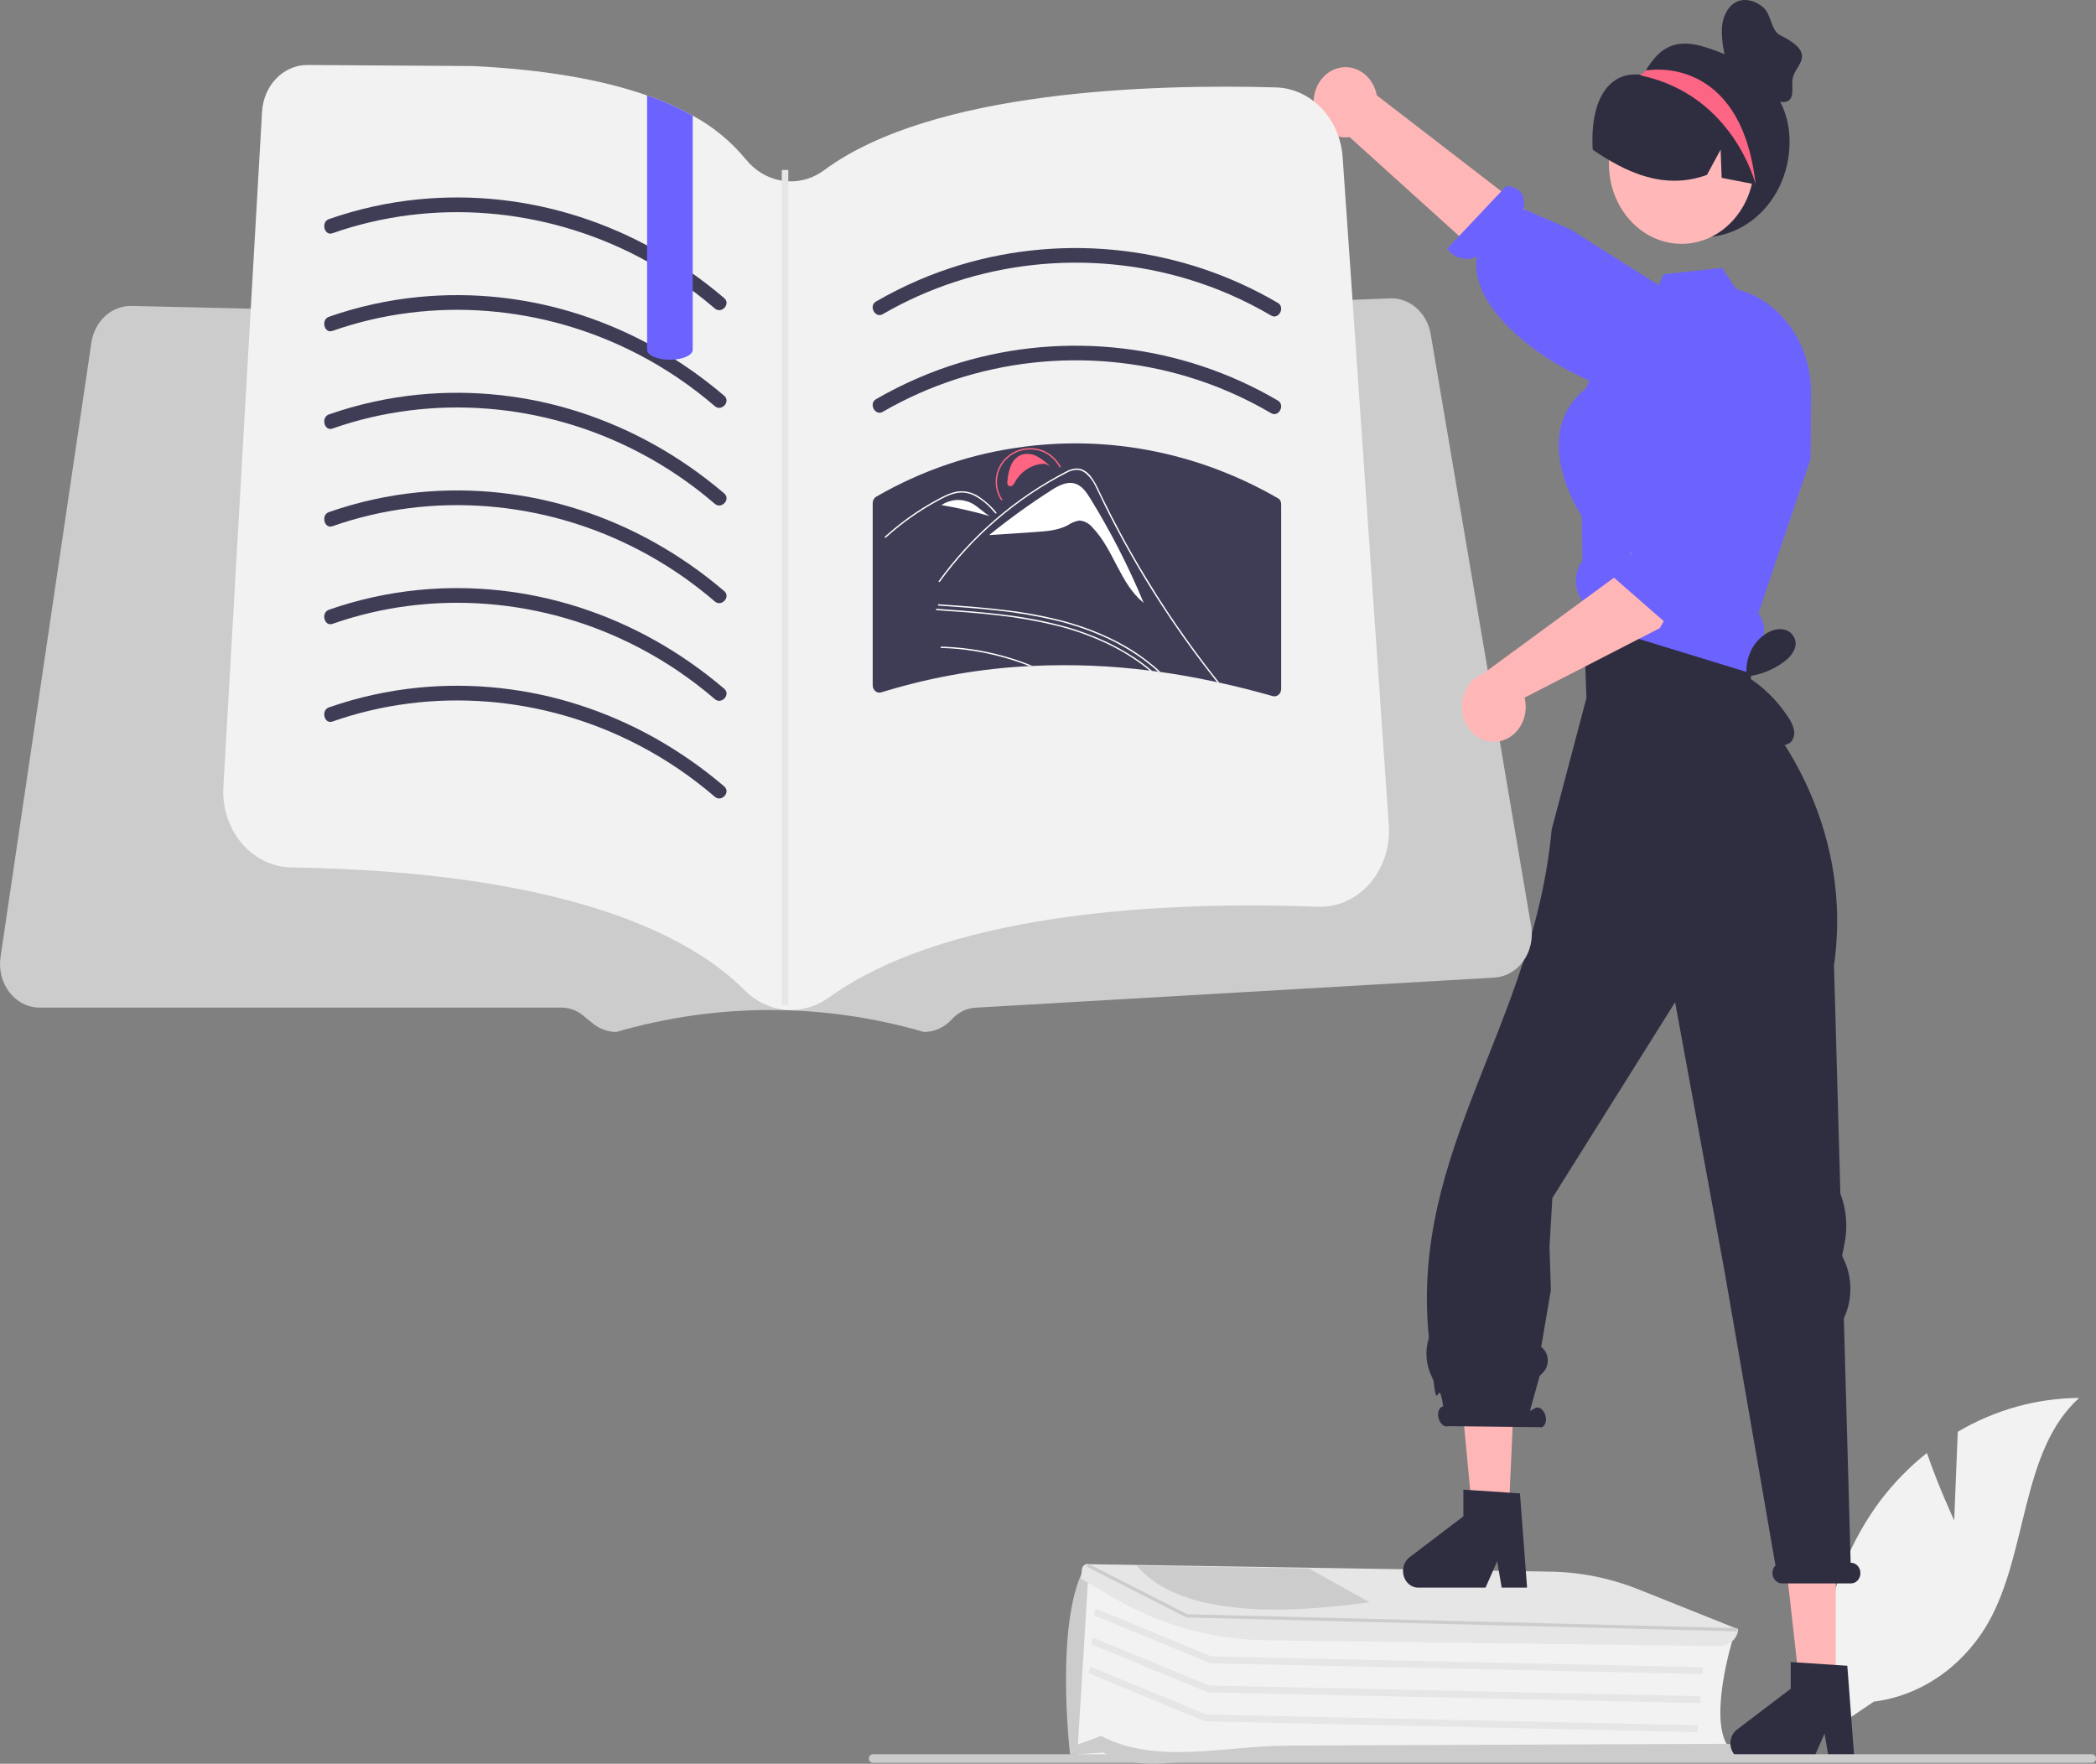 <svg width="593" height="499" viewBox="0 0 593 499" fill="none" xmlns="http://www.w3.org/2000/svg">
<rect x="0" y="0" width="593" height="499" fill="#808080" stroke="none"/>
<g clip-path="url(#clip0_105_263)">
<path d="M552.879 430.158L553.892 405.074C564.459 398.857 576.245 395.573 588.227 395.508C571.736 410.346 573.797 438.949 562.617 458.903C559.087 465.097 554.336 470.337 548.715 474.236C543.095 478.134 536.749 480.59 530.149 481.422L516.349 490.721C514.456 479.103 514.873 467.172 517.573 455.748C520.273 444.325 525.19 433.681 531.987 424.551C535.847 419.47 540.272 414.945 545.158 411.082C548.463 420.673 552.879 430.158 552.879 430.158Z" fill="#F2F2F2"/>
<path d="M343.619 496.966C336.59 496.415 334.757 497.941 324.123 496.966H304.627L307.164 445.617L337.855 459.153L490.377 463.274L490.287 463.558C490.218 463.778 483.447 485.578 488.74 493.834L488.959 494.175L488.531 494.18L348.616 495.592C347.089 495.607 345.134 497.084 343.619 496.966Z" fill="#F2F2F2"/>
<path d="M351.53 497.637C337.952 496.574 323.893 502.383 312.16 495.825L302.78 496.45L302.753 496.363C302.68 496.125 298.25 457.754 307.207 442.877L307.601 442.222L307.909 445.746L304.956 493.544L311.501 491.14C327.396 499.375 346.301 493.937 364.493 493.861L488.304 493.357C490.897 493.348 493.058 495.298 493.127 497.706L493.133 497.941L359.008 497.93C356.507 497.93 354.014 497.832 351.53 497.637Z" fill="#CCCCCC"/>
<path d="M481.777 473.63L342.448 470.582L342.305 470.523L309.387 456.945L310.009 455.118L342.785 468.639L481.812 471.679L481.777 473.63Z" fill="#E6E6E6"/>
<path d="M481.034 481.841L341.705 478.793L341.563 478.734L308.644 465.156L309.266 463.329L342.043 476.85L481.069 479.89L481.034 481.841Z" fill="#E6E6E6"/>
<path d="M480.291 490.053L340.961 487.004L340.82 486.946L307.9 473.366L308.522 471.54L341.3 485.061L480.326 488.102L480.291 490.053Z" fill="#E6E6E6"/>
<path d="M352.492 463.804C339.574 462.843 326.979 458.932 315.509 452.319L305.852 446.682L306.104 443.895C306.175 443.486 306.38 443.12 306.681 442.867C306.981 442.615 307.356 442.494 307.733 442.527L308.586 442.539L438.523 444.643C447.027 444.76 455.454 446.443 463.453 449.623L491.764 460.936L491.749 461.1C491.512 463.726 489.106 465.755 486.273 465.719L358.28 464.068C356.344 464.043 354.415 463.955 352.492 463.804Z" fill="#E6E6E6"/>
<path d="M491.493 461.539L491.463 461.538L335.645 457.608L335.537 457.553L307.444 443.235L307.729 442.756L308.583 442.768L335.906 456.701L490.279 460.591L491.516 460.623L491.493 461.539Z" fill="#CCCCCC"/>
<path d="M370.357 443.77L368.379 443.739L323.724 443.012L321.608 442.979C331.811 454.935 354.371 457.926 387.44 453.294L370.357 443.77Z" fill="#CCCCCC"/>
<path d="M495.908 157.82L498.632 164.795L494.18 189.563L448.76 182.613L449.122 152.41L450.034 145.795L495.908 157.82Z" fill="#FFB6B6"/>
<path d="M519.375 478.825H509.354L504.584 436.286H519.375V478.825Z" fill="#FFB6B6"/>
<path d="M489.567 493.222C489.568 494.472 490.02 495.67 490.822 496.553C491.625 497.436 492.713 497.933 493.849 497.934H512.913L516.199 490.468L517.475 497.934H524.661L522.641 471.267L519.375 471.057L508.4 470.338L506.632 470.216V477.77L491.417 489.34C490.846 489.774 490.38 490.354 490.057 491.03C489.735 491.707 489.567 492.459 489.567 493.222Z" fill="#2F2E41"/>
<path d="M426.754 430.059H416.734L410.839 367.431L429.667 366.193L426.754 430.059Z" fill="#FFB6B6"/>
<path d="M396.947 444.457C396.948 445.706 397.399 446.904 398.202 447.787C399.004 448.671 400.093 449.168 401.228 449.169H420.292L423.578 441.703L424.855 449.169H432.04L430.02 422.501L427.106 422.313L415.941 421.572L414.011 421.45V429.005L398.796 440.574C398.225 441.009 397.759 441.589 397.437 442.265C397.115 442.941 396.947 443.693 396.947 444.457V444.457Z" fill="#2F2E41"/>
<path d="M523.628 442.141H523.589L521.662 372.973C522.909 370.325 523.542 367.379 523.504 364.397C523.467 361.415 522.76 358.49 521.446 355.881L521.17 355.332L521.886 351.682C522.804 346.993 522.383 342.106 520.678 337.69L518.881 273.169C525.304 227.355 494.693 197.476 494.693 197.476L497.507 173.463L447.996 174.702L448.838 197.476L438.994 234.702C433.813 290.256 398.944 325.174 404.244 378.299C404.255 378.452 404.234 378.605 404.184 378.748C403.646 380.548 403.457 382.451 403.628 384.336C403.8 386.221 404.328 388.046 405.179 389.693C405.4 390.113 405.551 390.573 405.627 391.051C406.719 400.364 406.861 388.583 408.308 397.814L408.027 397.971C407.013 398.356 406.578 399.902 407.055 401.423C407.533 402.945 408.741 403.866 409.755 403.481L436.222 403.793C437.236 403.407 437.671 401.862 437.194 400.34C436.716 398.818 435.508 397.897 434.494 398.282L432.847 399.199L435.602 389.279L436.568 388.287C437.03 387.812 437.389 387.227 437.618 386.577C437.846 385.928 437.938 385.23 437.887 384.535C437.836 383.841 437.642 383.169 437.322 382.568C437.001 381.968 436.561 381.455 436.034 381.068L438.778 364.948L438.389 352.757L439.192 338.926L473.919 283.542L487.97 360.044L502.321 442.911C501.986 443.243 501.735 443.665 501.591 444.135C501.447 444.605 501.415 445.108 501.498 445.596C501.63 446.277 501.973 446.887 502.469 447.32C502.965 447.753 503.582 447.983 504.215 447.971H523.698C524.106 447.97 524.509 447.866 524.875 447.666C525.241 447.466 525.56 447.176 525.807 446.818C526.055 446.46 526.223 446.044 526.301 445.603C526.378 445.162 526.362 444.706 526.253 444.273C526.089 443.65 525.743 443.103 525.268 442.718C524.794 442.333 524.217 442.13 523.628 442.141V442.141Z" fill="#2F2E41"/>
<path d="M506.303 40.125C506.304 44.541 505.321 48.89 503.439 52.79C501.556 56.69 498.833 60.022 495.508 62.493C492.183 64.965 488.357 66.5 484.367 66.964C480.377 67.428 476.344 66.807 472.622 65.156C468.901 63.504 465.605 60.872 463.024 57.492C460.442 54.111 458.655 50.084 457.817 45.765C456.98 41.446 457.118 36.967 458.221 32.721C459.324 28.475 461.356 24.592 464.141 21.412L464.259 21.283C464.455 21.056 464.651 20.829 464.857 20.613C464.858 20.613 464.859 20.613 464.86 20.613C464.862 20.612 464.863 20.611 464.864 20.61C464.865 20.609 464.865 20.608 464.866 20.607C464.866 20.605 464.867 20.604 464.866 20.603C465.148 20.377 465.407 20.12 465.641 19.837C468.95 14.747 472.702 10.48 481.79 13.146C494.874 16.984 506.303 25.221 506.303 40.125Z" fill="#2F2E41"/>
<path d="M371.649 28.576C371.593 30.019 371.826 31.458 372.33 32.792C372.835 34.126 373.599 35.322 374.569 36.295C375.539 37.269 376.691 37.996 377.944 38.427C379.197 38.858 380.52 38.981 381.821 38.787L445.038 95.889L454.694 77.209L389.517 26.954C389.078 24.57 387.858 22.447 386.091 20.987C384.324 19.526 382.131 18.83 379.929 19.03C377.726 19.23 375.667 20.312 374.141 22.071C372.615 23.831 371.728 26.145 371.649 28.576V28.576Z" fill="#FFB6B6"/>
<path d="M471.731 112.729C471.731 112.729 471.712 110.672 461.662 110.751C449.188 110.849 414.832 91.138 417.837 72.575C416.411 73.284 414.81 73.451 413.287 73.049C411.765 72.648 410.407 71.7 409.428 70.355L426.153 52.632C431.402 53.022 431.455 56.887 431.006 59.107L444.447 64.985L479.456 87.122L473.275 109.358L471.731 112.729Z" fill="#6C63FF"/>
<path d="M475.75 68.99C487.103 68.99 496.305 58.861 496.305 46.367C496.305 33.873 487.103 23.744 475.75 23.744C464.398 23.744 455.195 33.873 455.195 46.367C455.195 58.861 464.398 68.99 475.75 68.99Z" fill="#FFB7B7"/>
<path d="M447.5 158.891C446.365 160.558 445.785 162.605 445.858 164.688C445.931 166.77 446.653 168.761 447.902 170.328C447.912 170.991 448.002 171.633 448.857 174.011C448.968 174.241 449.1 174.46 449.249 174.663C449.276 174.713 449.306 174.761 449.339 174.807C450.239 176.088 451.49 177.015 452.907 177.451L490.533 189.009L495.507 190.535L496.381 190.801L496.864 183.324C497.983 182.303 498.732 180.875 498.978 179.299C499.223 177.723 498.947 176.102 498.2 174.73L497.507 173.469L501.547 161.512L501.939 160.329L512.24 129.812L512.25 127.777L512.27 125.676L512.37 111.009C512.375 106.387 511.407 101.826 509.541 97.684C507.675 93.543 504.963 89.934 501.617 87.14C498.57 84.577 495.057 82.766 491.316 81.831L491.236 81.82L487.166 75.792L470.654 77.606L469.288 80.692L467.629 84.408L455.66 92.25L451.57 102.714L448.806 109.792C444.525 113.177 441.973 117.524 441.239 122.7C439.671 133.695 446.666 144.7 447.5 145.961L447.711 158.581L447.5 158.891Z" fill="#6C63FF"/>
<path d="M497.262 52.298C497.076 52.265 496.889 52.222 496.703 52.19C493.497 51.564 490.291 50.949 487.094 50.312L486.8 42.337L482.927 49.481C474.093 52.708 465.827 50.884 458.051 46.859C455.487 45.519 452.998 44.009 450.6 42.337C449.81 28.85 454.764 20.215 463.984 21.121C464.32 21.154 464.562 20.776 464.856 20.614C464.857 20.614 464.859 20.613 464.86 20.613C464.861 20.612 464.862 20.612 464.863 20.611C464.864 20.61 464.865 20.608 464.865 20.607C464.866 20.606 464.866 20.604 464.866 20.603C465.366 20.344 465.876 20.096 466.386 19.869C470.377 18.152 474.73 17.718 478.937 18.615C483.145 19.513 487.034 21.707 490.153 24.941C496.429 31.535 499.252 42.423 497.262 52.298Z" fill="#2F2E41"/>
<path d="M496.703 52.19C496.703 52.19 490.614 27.175 464.513 21.401C464.483 21.391 464.385 21.348 464.258 21.283C464.179 21.229 464.081 21.175 463.983 21.121C464.278 20.938 464.562 20.776 464.856 20.614C464.857 20.614 464.859 20.613 464.86 20.613C464.861 20.612 464.862 20.612 464.863 20.611C464.864 20.61 464.865 20.608 464.865 20.607C464.866 20.606 464.866 20.604 464.866 20.603C465.121 20.344 465.376 20.085 465.64 19.837L466.386 19.869C466.386 19.869 492.575 15.304 496.703 52.19Z" fill="#FD6584"/>
<path d="M506.745 209.877C506.261 210.332 505.673 210.631 505.046 210.743C504.418 210.855 503.775 210.774 503.186 210.511C502.014 209.964 500.973 209.126 500.144 208.062C496.763 204.159 494.347 199.367 493.127 194.144L494.255 191.936C493.812 189.214 494.229 186.406 495.436 183.98C496.642 181.554 498.566 179.655 500.889 178.598C502.21 177.981 503.675 177.841 505.073 178.198C505.767 178.387 506.401 178.779 506.908 179.333C507.416 179.886 507.778 180.58 507.957 181.341C508.391 183.703 506.604 185.835 504.794 187.191C501.64 189.547 497.994 190.983 494.199 191.364C498.842 194.244 502.855 198.208 505.957 202.978C506.675 203.973 507.204 205.116 507.513 206.339C507.662 206.953 507.669 207.597 507.535 208.215C507.401 208.833 507.129 209.404 506.745 209.877Z" fill="#2F2E41"/>
<path d="M246.926 498.737H591.893C592.186 498.737 592.468 498.609 592.675 498.381C592.882 498.153 592.998 497.843 592.998 497.521C592.998 497.198 592.882 496.889 592.675 496.661C592.468 496.433 592.186 496.305 591.893 496.305H246.926C246.633 496.305 246.352 496.433 246.144 496.661C245.937 496.889 245.821 497.198 245.821 497.521C245.821 497.843 245.937 498.153 246.144 498.381C246.352 498.609 246.633 498.737 246.926 498.737V498.737V498.737Z" fill="#CCCCCC"/>
<path d="M338.541 186.061V186.696C337.299 185.094 336.031 183.505 334.776 181.916C334.249 181.253 333.722 180.59 333.194 179.927C330.96 177.137 328.713 174.355 326.454 171.583C324.182 168.82 321.91 166.057 319.613 163.308C319.061 162.645 318.509 161.982 317.944 161.319C317.492 160.762 317.001 160.244 316.475 159.772C315.945 159.286 315.336 158.916 314.681 158.68C313.926 158.45 313.13 158.441 312.371 158.653C311.505 158.874 310.677 159.219 309.836 159.509C308.969 159.827 308.116 160.131 307.25 160.435C305.518 161.056 303.798 161.678 302.066 162.3C302.045 162.309 302.023 162.314 302 162.314C301.978 162.314 301.955 162.308 301.935 162.299C301.914 162.289 301.895 162.275 301.879 162.257C301.863 162.24 301.851 162.219 301.842 162.196L301.84 162.189C301.83 162.163 301.826 162.135 301.827 162.107C301.828 162.078 301.835 162.051 301.847 162.026C301.859 162 301.876 161.979 301.896 161.962C301.917 161.945 301.94 161.933 301.966 161.927C302.393 161.775 302.832 161.623 303.271 161.471C305.016 160.835 306.748 160.214 308.493 159.592C309.359 159.274 310.225 158.971 311.091 158.667C311.894 158.331 312.742 158.144 313.601 158.114C315.003 158.225 316.318 158.904 317.291 160.02C317.831 160.573 318.321 161.153 318.81 161.747C319.387 162.438 319.965 163.129 320.542 163.819C322.864 166.61 325.17 169.41 327.458 172.219C329.755 175.037 332.031 177.86 334.287 180.687C334.45 180.894 334.613 181.101 334.776 181.309C336.044 182.883 337.286 184.472 338.541 186.061Z" fill="white"/>
<path d="M316.281 162.317C315.807 161.644 315.175 161.127 314.453 160.822L313.739 160.849C319.341 170.444 326.681 178.664 335.299 184.996C328.959 177.436 322.62 169.876 316.281 162.317Z" fill="white"/>
<path d="M433.193 262.023L404.758 94.455C404.271 91.692 402.946 89.194 401 87.369C399.055 85.544 396.603 84.501 394.048 84.411C393.818 84.405 393.588 84.405 393.358 84.411L373.987 85.175L371.903 85.26L362.235 85.642L360.151 85.721L353.932 85.968L228.542 90.923C228.353 90.934 228.158 90.934 227.969 90.928L199.871 90.282L189.473 90.046L189.141 90.04L181.467 89.86L114.592 88.33L96.861 87.92L88.119 87.723L86.024 87.672L76.055 87.447L73.965 87.397L63.766 87.166L61.676 87.116L50.471 86.857L48.713 86.817L38.719 86.587L37.14 86.553H36.91C34.257 86.565 31.692 87.609 29.671 89.501C27.649 91.392 26.3 94.009 25.863 96.89L0.146 270.774C-0.115 272.535 -0.025 274.338 0.41 276.058C0.844 277.777 1.613 279.372 2.664 280.732C3.714 282.091 5.02 283.184 6.492 283.933C7.964 284.682 9.566 285.069 11.188 285.069H158.877C161.051 285.076 163.166 285.844 164.916 287.262L167.717 289.546C169.646 291.109 171.978 291.956 174.374 291.964C202.899 283.678 232.888 283.678 261.412 291.964C262.883 291.968 264.339 291.651 265.698 291.031C267.057 290.412 268.29 289.501 269.327 288.353C271.1 286.403 273.466 285.243 275.969 285.097L422.779 276.583C424.371 276.492 425.927 276.027 427.343 275.219C428.758 274.412 430 273.281 430.987 271.903C431.973 270.524 432.68 268.929 433.06 267.226C433.441 265.522 433.486 263.748 433.193 262.023V262.023Z" fill="#CCCCCC"/>
<path d="M392.961 235.893C392.772 241.571 390.543 246.935 386.762 250.805C382.982 254.675 377.96 256.734 372.8 256.531C364.275 256.199 354.102 256.033 343.061 256.287C307.003 257.135 261.702 262.597 234.452 282.24C231.027 284.714 226.98 285.936 222.888 285.732C222.586 285.712 222.294 285.693 221.993 285.663C217.75 285.236 213.752 283.287 210.614 280.114C195.603 264.996 161.175 246.69 82.368 245.402C82.041 245.402 81.722 245.383 81.403 245.363C78.85 245.186 76.354 244.458 74.058 243.219C71.761 241.98 69.709 240.255 68.019 238.143C66.329 236.03 65.033 233.572 64.206 230.909C63.379 228.245 63.038 225.428 63.201 222.619L70.946 87.333L72.107 67.056L74.145 31.584C74.35 28.011 75.784 24.659 78.154 22.208C80.524 19.757 83.653 18.391 86.906 18.387H86.985L133.934 18.69C153.714 19.675 170.096 22.448 183.081 27.009C187.517 28.523 191.832 30.435 195.984 32.725C201.654 35.75 206.749 39.938 210.995 45.062C213.64 48.336 217.248 50.48 221.186 51.119C221.797 51.219 222.412 51.281 223.03 51.304C226.661 51.47 230.245 50.341 233.247 48.086C263.917 25.468 326.419 23.752 360.935 24.727C365.762 24.851 370.374 26.948 373.873 30.61C377.372 34.272 379.508 39.236 379.863 44.536L381.263 64.715L382.655 84.836L390.683 201.123L392.916 233.474C392.971 234.279 392.986 235.086 392.961 235.893V235.893Z" fill="#F2F2F2"/>
<path d="M94.048 65.993C122.341 56.058 153.905 58.688 180.709 72.684C188.356 76.657 195.579 81.553 202.244 87.282C204.129 88.911 206.812 85.998 204.906 84.352C180.288 63.336 149.355 53.352 118.324 56.407C109.738 57.253 101.263 59.127 93.047 61.996C90.747 62.804 91.73 66.806 94.048 65.993H94.048Z" fill="#3F3D56"/>
<path d="M249.733 88.89C276.038 73.673 307.538 70.355 336.138 78.993C344.292 81.449 352.172 84.897 359.632 89.274C361.769 90.529 363.674 86.952 361.532 85.695C334.274 69.687 301.553 66.002 271.787 74.925C263.483 77.419 255.451 80.902 247.833 85.311C245.687 86.553 247.588 90.131 249.733 88.89Z" fill="#3F3D56"/>
<path d="M249.733 116.519C276.038 101.302 307.538 97.984 336.138 106.621C344.292 109.078 352.172 112.526 359.632 116.902C361.769 118.158 363.674 114.581 361.532 113.324C334.274 97.316 301.553 93.631 271.787 102.554C263.483 105.048 255.451 108.531 247.833 112.94C245.687 114.182 247.588 117.76 249.733 116.519L249.733 116.519Z" fill="#3F3D56"/>
<path d="M362.453 142.666C362.473 142.31 362.395 141.956 362.23 141.65C362.064 141.343 361.819 141.099 361.526 140.948C339.689 128.363 314.93 123.259 290.436 126.292C290.282 126.306 290.141 126.333 289.975 126.347H289.969C289.818 126.361 289.668 126.386 289.52 126.421C274.951 128.266 260.818 133.061 247.833 140.563C247.55 140.748 247.316 141.012 247.153 141.327C246.99 141.642 246.905 141.999 246.905 142.362V193.903C246.91 194.22 246.98 194.532 247.11 194.815C247.241 195.098 247.428 195.344 247.658 195.536C247.887 195.727 248.154 195.859 248.436 195.921C248.719 195.982 249.011 195.972 249.289 195.891C249.867 195.709 250.445 195.533 251.035 195.364C264.161 191.453 277.637 189.133 291.222 188.445C291.511 188.432 291.8 188.418 292.101 188.404C303.165 187.881 314.25 188.32 325.252 189.716C325.483 189.731 325.713 189.758 325.941 189.798C326.506 189.865 327.083 189.94 327.649 190.021C327.876 190.048 328.091 190.075 328.3 190.115C330.5 190.42 332.681 190.765 334.869 191.137C338.027 191.691 341.186 192.309 344.344 192.99C344.541 193.03 344.744 193.084 344.947 193.125C350.016 194.234 355.061 195.519 360.081 196.939C360.361 197.019 360.653 197.027 360.936 196.964C361.219 196.901 361.486 196.768 361.715 196.576C361.945 196.383 362.132 196.135 362.262 195.852C362.392 195.568 362.461 195.255 362.466 194.938V142.747C362.468 142.719 362.463 142.691 362.453 142.666V142.666Z" fill="#3F3D56"/>
<path d="M293.388 129.103C292.008 128.359 290.427 128.206 288.951 128.674C288.299 128.943 287.702 129.352 287.194 129.877C286.687 130.402 286.28 131.033 285.996 131.733C285.484 133.075 285.156 134.493 285.023 135.94C284.945 136.51 284.94 137.228 285.46 137.494C285.649 137.57 285.853 137.587 286.05 137.544C286.247 137.501 286.429 137.4 286.578 137.251C286.846 136.959 287.068 136.619 287.232 136.246C288.135 134.699 289.378 133.429 290.845 132.551C292.313 131.673 293.957 131.216 295.628 131.222L297.018 131.832C295.924 130.748 294.703 129.83 293.388 129.103V129.103Z" fill="#FF6582"/>
<path d="M308.434 140.982C307.355 139.234 306.076 137.368 304.074 136.797C301.756 136.136 299.374 137.449 297.354 138.745C291.346 142.596 285.529 146.795 279.926 151.325L279.932 151.392L292.937 150.514C296.069 150.302 299.309 150.061 302.077 148.61C303.071 147.924 304.181 147.469 305.341 147.272C306.06 147.315 306.765 147.514 307.414 147.859C308.063 148.203 308.643 148.685 309.122 149.277C315.115 155.53 316.85 165.091 323.574 170.584C319.295 160.264 314.23 150.362 308.434 140.982V140.982Z" fill="white"/>
<path d="M292.103 188.404C291.802 188.417 291.513 188.431 291.225 188.445C289.129 187.616 286.982 186.884 284.811 186.248C283.405 185.834 281.974 185.461 280.543 185.143C278.924 184.757 277.292 184.453 275.661 184.19C272.554 183.693 269.423 183.402 266.284 183.32C266.261 183.323 266.237 183.32 266.214 183.312C266.191 183.304 266.17 183.291 266.152 183.273C266.134 183.255 266.12 183.234 266.11 183.21C266.101 183.186 266.096 183.16 266.096 183.133C266.096 183.107 266.101 183.081 266.11 183.057C266.12 183.033 266.134 183.011 266.152 182.994C266.17 182.976 266.191 182.963 266.214 182.955C266.237 182.947 266.261 182.944 266.284 182.947C266.686 182.947 267.088 182.961 267.477 182.988C270.622 183.116 273.757 183.453 276.866 183.997C278.485 184.287 280.104 184.632 281.711 185.019C283.167 185.378 284.622 185.779 286.054 186.221C288.099 186.856 290.116 187.584 292.103 188.404Z" fill="white"/>
<path d="M328.302 190.117C328.089 190.075 327.875 190.047 327.649 190.02C326.783 189.233 325.905 188.487 324.989 187.754C323.846 186.843 322.666 185.986 321.462 185.185C318.793 183.402 316.007 181.841 313.127 180.516C308.574 178.429 303.861 176.792 299.044 175.625C293.549 174.3 287.987 173.341 282.388 172.752C276.79 172.116 271.167 171.73 265.543 171.343C265.305 171.329 265.292 170.942 265.543 170.956C266.246 171.011 266.949 171.053 267.665 171.108C273.351 171.495 279.037 171.937 284.685 172.641C290.285 173.302 295.841 174.363 301.316 175.819C305.99 177.086 310.552 178.811 314.947 180.971C317.475 182.222 319.924 183.657 322.277 185.268C323.771 186.304 325.214 187.409 326.595 188.583C327.173 189.081 327.75 189.578 328.302 190.117Z" fill="white"/>
<path d="M325.943 189.799C325.714 189.758 325.483 189.731 325.252 189.716C324.989 189.481 324.712 189.26 324.436 189.039C322.504 187.517 320.488 186.128 318.399 184.881C316.502 183.746 314.554 182.718 312.562 181.8C308.011 179.707 303.298 178.07 298.479 176.91C292.985 175.585 287.422 174.626 281.823 174.037C276.225 173.401 270.602 173.014 264.979 172.627C264.74 172.6 264.74 172.227 264.979 172.241C265.694 172.296 266.397 172.337 267.1 172.393C272.786 172.779 278.472 173.221 284.12 173.926C289.721 174.587 295.276 175.648 300.751 177.103C305.426 178.369 309.988 180.093 314.382 182.256C316.039 183.085 317.658 183.983 319.24 184.964C321.585 186.381 323.826 187.998 325.943 189.799Z" fill="white"/>
<path d="M344.946 193.128C344.746 193.087 344.545 193.031 344.344 192.99C344.118 192.727 343.904 192.451 343.691 192.175C342.612 190.807 341.545 189.426 340.49 188.03C336.336 182.588 332.395 176.979 328.679 171.26C325.491 166.369 322.466 161.382 319.604 156.299C318.236 153.895 316.918 151.463 315.626 149.004C314.621 147.098 313.642 145.187 312.688 143.272C312.412 142.719 312.149 142.166 311.885 141.614C311.27 140.315 310.655 139.003 310.002 137.718C309.293 136.144 308.251 134.78 306.965 133.739C306.322 133.266 305.577 132.985 304.806 132.924C303.717 132.929 302.647 133.233 301.693 133.808C294.671 137.408 288.046 141.881 281.949 147.139C275.994 152.237 270.61 158.094 265.908 164.587C265.757 164.781 265.431 164.601 265.569 164.394C266.134 163.62 266.711 162.847 267.288 162.087C271.807 156.204 276.896 150.882 282.464 146.214C282.476 146.2 282.501 146.186 282.514 146.173C283.003 145.744 283.493 145.33 283.995 144.929C287.103 142.41 290.339 140.085 293.685 137.967C295.392 136.875 297.137 135.839 298.919 134.858C299.358 134.61 299.81 134.361 300.262 134.126C300.714 133.878 301.166 133.643 301.618 133.408C302.512 132.906 303.49 132.61 304.492 132.538C307.981 132.482 309.776 136.351 311.019 138.961C311.408 139.777 311.81 140.592 312.199 141.407C313.705 144.487 315.274 147.554 316.906 150.579C317.897 152.458 318.926 154.323 319.968 156.174C321.462 158.813 322.993 161.424 324.587 164.021C324.587 164.023 324.588 164.025 324.588 164.026C324.589 164.028 324.59 164.029 324.591 164.031C324.592 164.032 324.593 164.033 324.595 164.034C324.596 164.034 324.598 164.035 324.599 164.035H324.6C326.445 167.102 328.365 170.113 330.349 173.111C333.75 178.236 337.315 183.246 341.043 188.141C342.323 189.826 343.624 191.489 344.946 193.128Z" fill="white"/>
<path d="M300.165 132.117L299.818 132.284C299.023 130.806 297.908 129.567 296.573 128.677C295.238 127.787 293.724 127.275 292.165 127.184C287.026 126.782 282.512 130.552 282.102 135.586C281.935 137.658 282.48 139.725 283.63 141.377L283.308 141.587C282.11 139.866 281.543 137.714 281.716 135.555C282.143 130.313 286.844 126.388 292.196 126.806C293.819 126.901 295.396 127.435 296.786 128.361C298.176 129.287 299.337 130.577 300.165 132.117V132.117Z" fill="#FF6582"/>
<path d="M274.773 142.302C273.425 141.656 271.956 141.373 270.488 141.476C269.02 141.579 267.596 142.065 266.333 142.893C270.945 143.672 275.517 144.717 280.029 146.025C278.161 144.952 276.699 143.272 274.773 142.302Z" fill="white"/>
<path d="M266.307 142.888L265.799 143.291C265.971 143.15 266.15 143.018 266.333 142.893L266.307 142.888Z" fill="white"/>
<path d="M281.601 145.234C281.398 145.013 281.197 144.792 280.993 144.571C279.431 142.699 277.549 141.184 275.456 140.111C274.39 139.617 273.247 139.357 272.09 139.347C270.896 139.378 269.714 139.63 268.596 140.094C268.07 140.299 267.555 140.533 267.048 140.782C266.469 141.068 265.901 141.372 265.334 141.679C264.272 142.255 263.223 142.856 262.188 143.483C260.129 144.73 258.134 146.072 256.203 147.509C255.202 148.255 254.222 149.024 253.263 149.818C252.371 150.556 251.496 151.314 250.64 152.091C250.457 152.257 250.184 151.989 250.367 151.823C250.592 151.617 250.821 151.413 251.049 151.211C251.694 150.64 252.349 150.08 253.014 149.53C254.228 148.527 255.472 147.563 256.749 146.637C258.733 145.197 260.786 143.855 262.907 142.61C263.968 141.988 265.042 141.393 266.131 140.824C266.46 140.652 266.793 140.484 267.129 140.325C267.898 139.945 268.691 139.629 269.502 139.378C270.666 139.012 271.882 138.894 273.086 139.034C274.238 139.195 275.357 139.575 276.392 140.154C278.444 141.42 280.296 143.045 281.874 144.965C282.039 145.147 281.767 145.416 281.601 145.234Z" fill="white"/>
<path d="M94.048 93.621C122.341 83.687 153.905 86.317 180.709 100.313C188.356 104.286 195.579 109.182 202.244 114.911C204.129 116.54 206.812 113.627 204.906 111.981C180.288 90.965 149.355 80.981 118.324 84.036C109.738 84.882 101.263 86.756 93.047 89.625C90.747 90.433 91.73 94.435 94.048 93.621L94.048 93.621Z" fill="#3F3D56"/>
<path d="M94.048 121.251C122.341 111.316 153.905 113.946 180.709 127.942C188.356 131.915 195.579 136.811 202.244 142.54C204.129 144.169 206.812 141.256 204.906 139.61C180.288 118.594 149.355 108.611 118.324 111.665C109.738 112.511 101.263 114.385 93.047 117.254C90.747 118.062 91.73 122.065 94.048 121.251L94.048 121.251Z" fill="#3F3D56"/>
<path d="M94.048 148.88C122.341 138.945 153.905 141.575 180.709 155.571C188.356 159.544 195.579 164.44 202.244 170.169C204.129 171.798 206.812 168.885 204.906 167.239C180.288 146.223 149.355 136.239 118.324 139.294C109.738 140.14 101.263 142.014 93.047 144.883C90.747 145.691 91.73 149.693 94.048 148.88L94.048 148.88Z" fill="#3F3D56"/>
<path d="M94.048 176.509C122.341 166.574 153.905 169.204 180.709 183.2C188.356 187.173 195.579 192.069 202.244 197.798C204.129 199.427 206.812 196.514 204.906 194.868C180.288 173.852 149.355 163.869 118.324 166.923C109.738 167.769 101.263 169.643 93.047 172.512C90.747 173.32 91.73 177.323 94.048 176.509L94.048 176.509Z" fill="#3F3D56"/>
<path d="M94.048 204.138C122.341 194.203 153.905 196.833 180.709 210.829C188.356 214.802 195.579 219.698 202.244 225.427C204.129 227.056 206.812 224.143 204.906 222.497C180.288 201.481 149.355 191.498 118.324 194.552C109.738 195.398 101.263 197.272 93.047 200.141C90.747 200.949 91.73 204.952 94.048 204.138H94.048Z" fill="#3F3D56"/>
<path d="M195.984 32.725V98.978C195.984 100.295 193.892 101.397 191.074 101.699C191.05 101.697 191.026 101.701 191.003 101.709C190.534 101.748 190.037 101.777 189.532 101.777C187.979 101.808 186.433 101.531 184.969 100.958C184.836 100.899 184.703 100.831 184.57 100.773C184.446 100.694 184.313 100.626 184.189 100.548C183.489 100.09 183.081 99.553 183.081 98.978V27.009C187.517 28.523 191.832 30.435 195.984 32.725V32.725Z" fill="#6C63FF"/>
<path d="M223.028 48.091H221.184V284.347H223.028V48.091Z" fill="#E6E6E6"/>
<path d="M423.497 209.825C424.805 209.693 426.07 209.248 427.204 208.52C428.337 207.792 429.313 206.799 430.06 205.612C430.808 204.424 431.31 203.07 431.531 201.646C431.751 200.222 431.686 198.762 431.339 197.369L469.601 177.711L492.637 136.7L474.53 128.654L458.99 161.702L419.658 190.549C417.57 191.346 415.82 192.959 414.74 195.081C413.661 197.203 413.326 199.688 413.799 202.064C414.272 204.44 415.521 206.542 417.308 207.972C419.096 209.403 421.298 210.062 423.497 209.825V209.825Z" fill="#FFB6B6"/>
<path d="M506.846 97.412C506.846 97.412 511.356 99.032 506.406 108.659C502.444 116.365 483.142 160.758 475.265 169.474C476.094 170.936 476.457 172.66 476.298 174.374C476.139 176.088 475.466 177.695 474.385 178.942L456.199 163.059C455.851 157.282 459.325 156.708 461.383 156.903L465.567 140.583L480.16 100.323L503.606 96.177L506.846 97.412Z" fill="#6C63FF"/>
<path d="M507.239 21.953C508.099 18.126 514.337 15.301 503.651 9.959C501.058 8.662 501.166 4.198 498.972 2.198C496.778 0.199 493.566 -0.728 491.016 0.669C488.739 1.917 487.456 4.742 487.183 7.525C487.052 10.326 487.345 13.132 488.052 15.827L487.845 16.16C492.078 19.725 496.311 23.29 500.544 26.854C502.099 28.164 504.133 29.536 505.876 28.553C507.849 27.44 506.707 24.322 507.239 21.953Z" fill="#2F2E41"/>
</g>
<defs>
<clipPath id="clip0_105_263">
<rect width="593" height="499" fill="white"/>
</clipPath>
</defs>
</svg>
